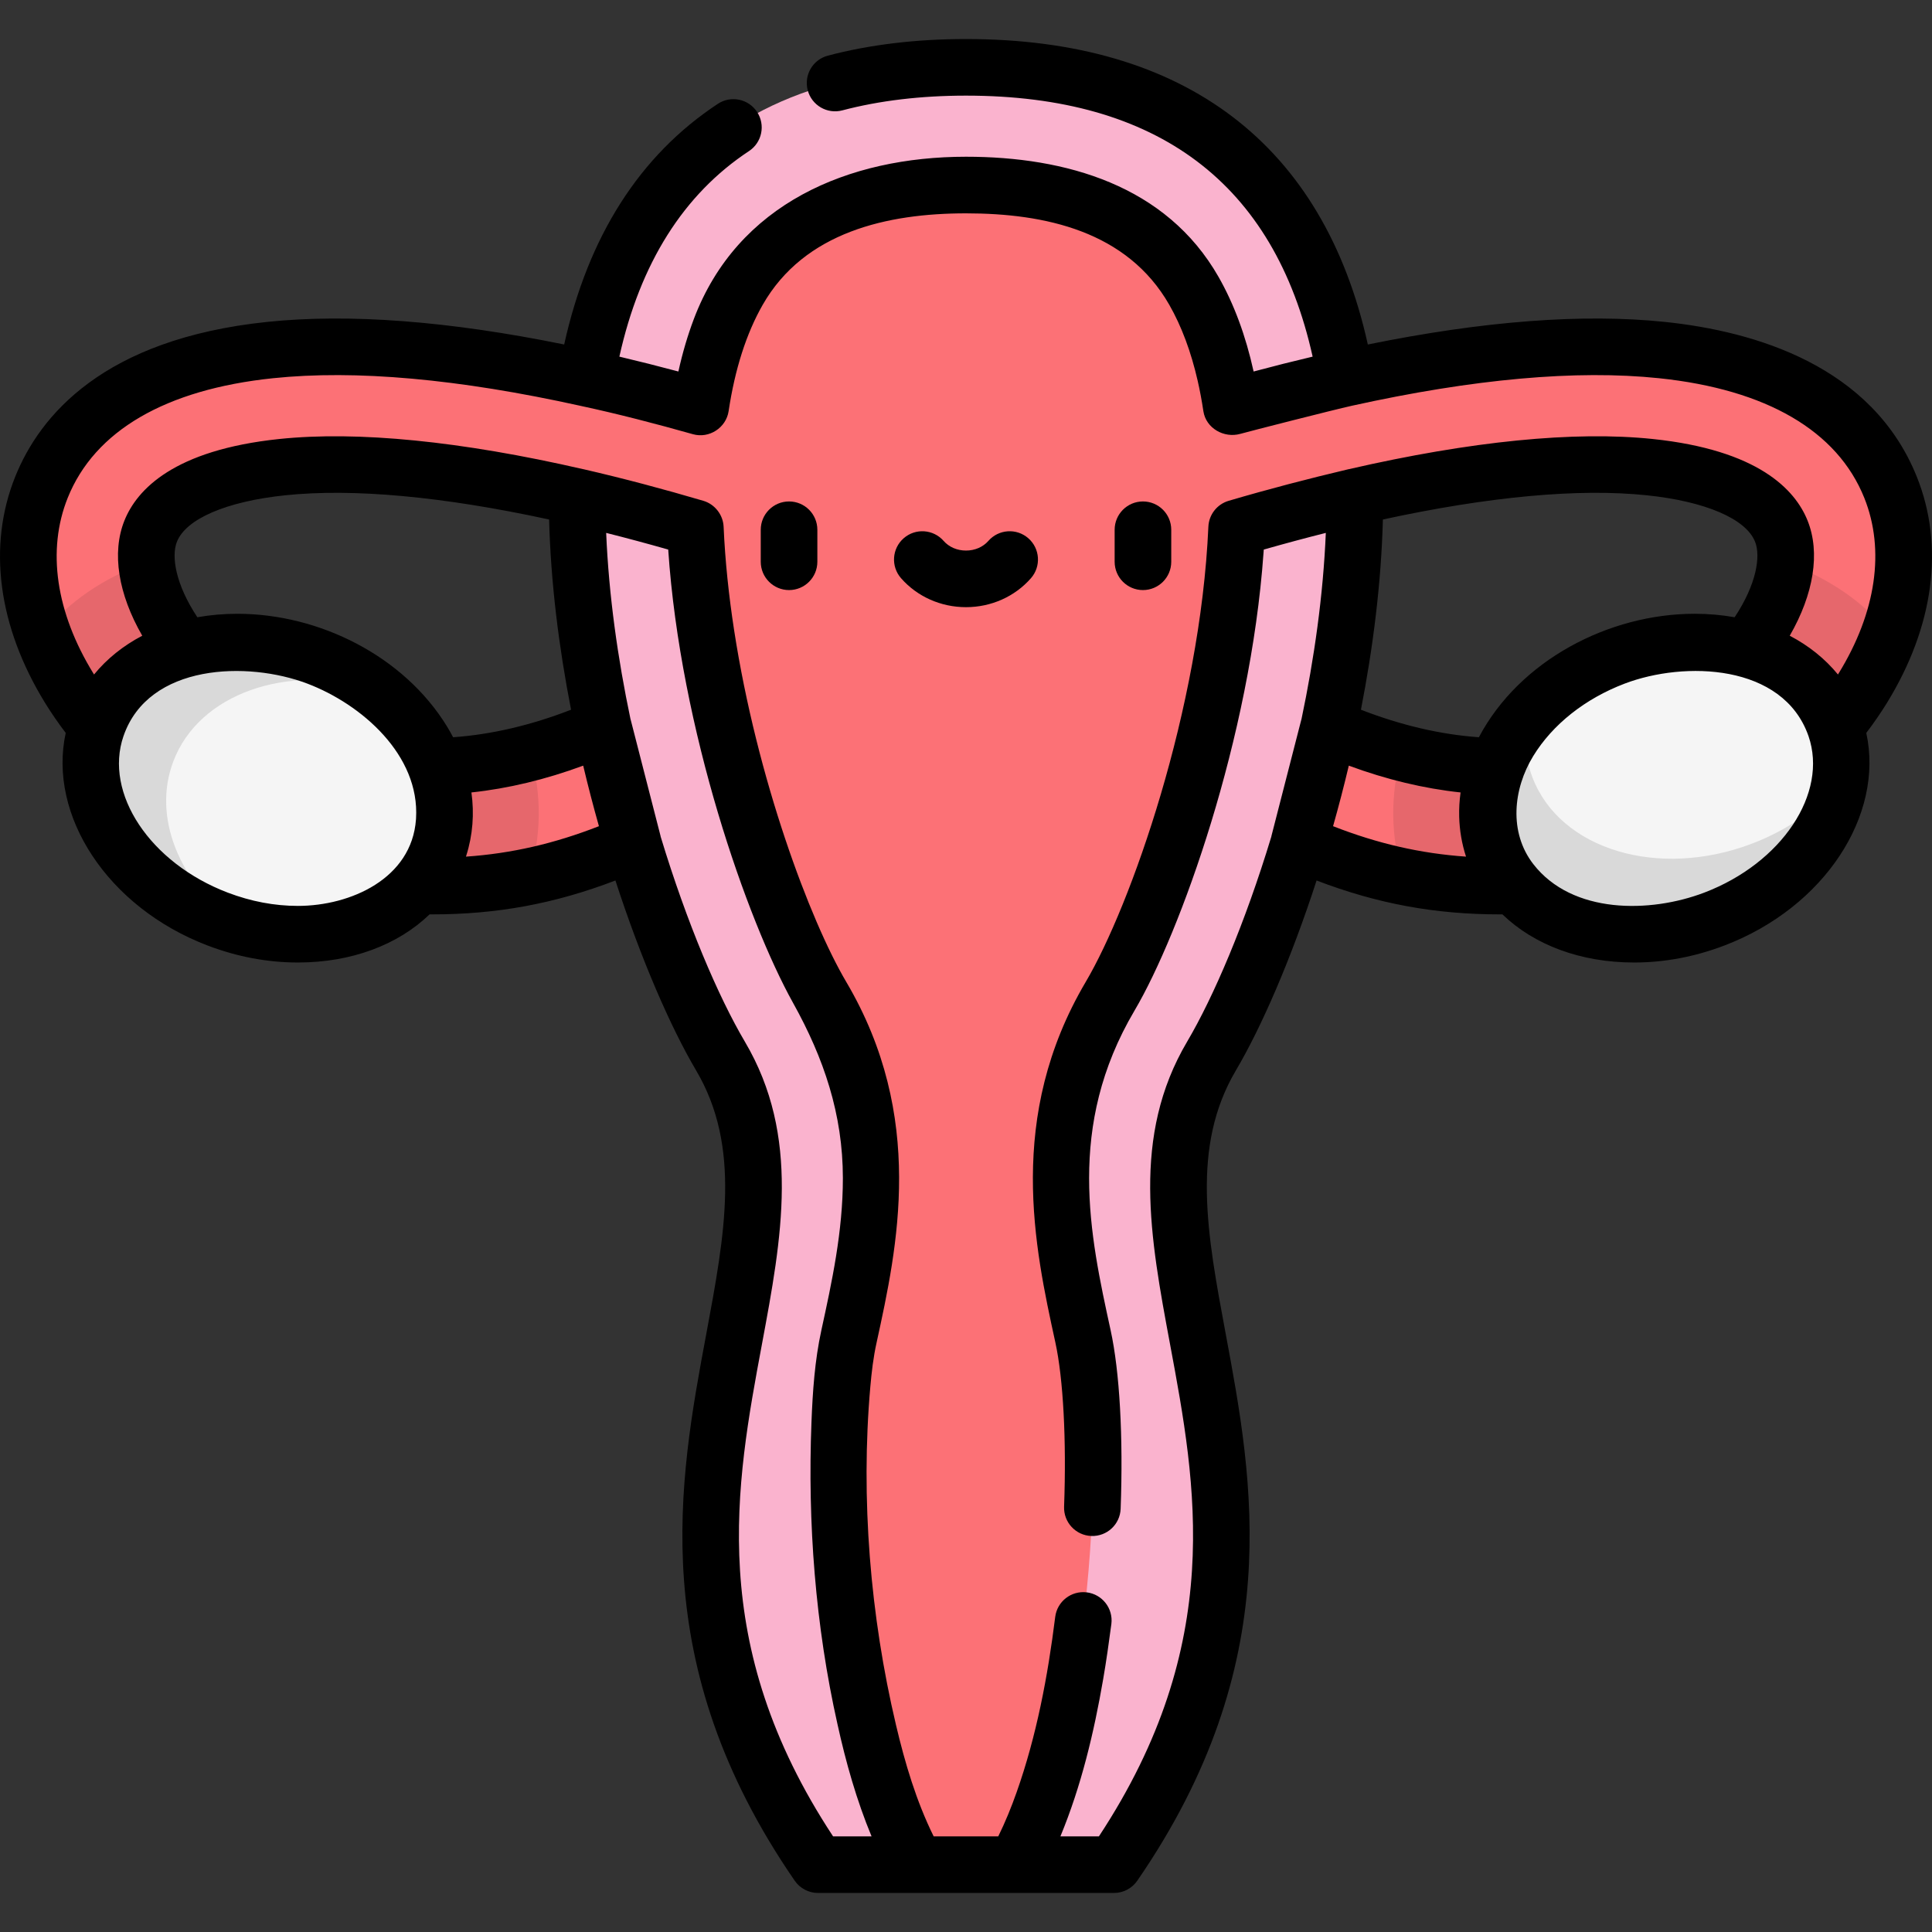 <?xml version="1.0" encoding="iso-8859-1"?>
<!-- Generator: Adobe Illustrator 19.0.0, SVG Export Plug-In . SVG Version: 6.00 Build 0)  -->
<svg xmlns="http://www.w3.org/2000/svg" xmlns:xlink="http://www.w3.org/1999/xlink" version="1.1" id="Layer_1" x="0px" y="0px" viewBox="0 0 512.022 512.022" style="enable-background:new 0 0 512.022 512.022;" xml:space="preserve" width="512" height="512">
<rect x="0" y="0" width="512.022" height="512.022" fill="#333333" stroke="none"/>
<g>
	<g>
		<path style="fill:#FAB3CE;" d="M269.104,494.177h26.123c65.063-94.475-6.239-159.93,25.847-214.297s90.91-262.034-65.063-262.034    s-97.149,207.666-65.063,262.034s-39.216,119.823,25.847,214.297h26.123l13.093-17.75L269.104,494.177z"/>
		<path style="fill:#FC7176;" d="M501.037,129.147c-5.741-14.304-20.907-32.225-60.559-36.369    c-29.392-3.07-67.74,2.001-114.138,15.077c-1.716-11.468-4.891-21.955-9.927-30.776c-6.872-12.041-20.606-28.039-60.402-28.039    c-16.444,0-30.045,2.816-40.428,8.369c-8.467,4.528-15,10.963-19.973,19.67c-5.036,8.82-8.211,19.308-9.927,30.776    c-46.398-13.076-84.747-18.147-114.138-15.077c-39.652,4.144-54.818,22.066-60.559,36.369    c-6.461,16.099-3.851,34.995,7.347,53.208c10.042,16.333,26.227,30.698,45.572,40.448c15.911,8.019,32.944,12.028,50.617,12.028    c17.947,0,34.494-3.244,53.251-11.51l-7.874-30.655c-28.821,12.702-58.151,14.279-81.955,2.281    c-29.289-14.762-43.538-40.402-38.008-54.181c3.598-8.965,15.975-14.99,34.851-16.962c26.503-2.77,64.266,2.802,109.497,16.116    c2.118,48.14,20.416,101.888,33.527,124.105c19.617,33.236,12.727,64.787,7.193,90.134c-6.114,28.004-2.576,103.78,17.915,140.019    h26.186c20.49-36.239,24.029-112.015,17.915-140.019c-5.535-25.348-12.424-56.899,7.193-90.134    c13.112-22.217,31.409-75.964,33.527-124.105c45.231-13.314,82.994-18.886,109.497-16.116    c18.876,1.973,31.253,7.997,34.851,16.962c5.53,13.779-8.72,39.419-38.008,54.181c-23.805,11.997-53.134,10.421-81.955-2.281    l-7.874,30.655c18.758,8.267,35.305,11.51,53.251,11.51c17.673,0,34.705-4.009,50.617-12.028    c19.346-9.75,35.53-24.115,45.572-40.448C504.889,164.141,507.498,145.245,501.037,129.147z"/>
		<path style="fill:#E6676C;" d="M114.52,234.831c8.739,0,17.147-0.777,25.64-2.521c3.396-10.509,3.469-21.846,0.345-32.812    c-22.301,5.888-44.094,4.755-62.562-4.552c-24.086-12.139-37.989-31.631-39.097-45.837c-11.079,3.824-20.598,10.29-27.552,18.769    c1.749,4.831,4.087,9.677,7.038,14.477c10.042,16.333,26.227,30.698,45.572,40.448C79.815,230.822,96.848,234.831,114.52,234.831z    "/>
		<path style="fill:#E6676C;" d="M397.501,234.831c-8.739,0-17.147-0.777-25.64-2.521c-3.396-10.509-3.469-21.846-0.345-32.812    c22.301,5.888,44.094,4.755,62.562-4.552c24.086-12.139,37.989-31.631,39.097-45.837c11.079,3.824,20.598,10.29,27.552,18.769    c-1.749,4.831-4.087,9.677-7.038,14.477c-10.042,16.333-26.227,30.698-45.572,40.448    C432.206,230.822,415.174,234.831,397.501,234.831z"/>
		
			<ellipse transform="matrix(0.934 0.356 -0.356 0.934 78.974 -11.566)" style="fill:#F5F5F5;" cx="70.923" cy="208.875" rx="48.129" ry="37.136"/>
		<path style="fill:#D9D9D9;" d="M45.945,201.747c6.826-17.925,30.056-25.967,53.356-19.197c-4.422-3.363-9.514-6.23-15.162-8.381    c-24.841-9.459-50.895-1.589-58.194,17.578s6.922,42.374,31.763,51.833c1.609,0.613,3.224,1.149,4.838,1.619    C47.52,233.77,40.306,216.556,45.945,201.747z"/>
		
			<ellipse transform="matrix(-0.934 0.356 -0.356 -0.934 927.652 247.104)" style="fill:#F5F5F5;" cx="441.098" cy="208.875" rx="48.129" ry="37.136"/>
		<path style="fill:#D9D9D9;" d="M464.314,223.58c-24.841,9.459-50.895,1.589-58.194-17.578c-1.962-5.152-2.356-10.596-1.42-15.987    c-9.37,10.737-13.094,24.132-8.58,35.987c7.299,19.167,33.353,27.037,58.194,17.578c18.163-6.917,30.635-21.183,33.182-35.846    C481.716,214.358,473.791,219.971,464.314,223.58z"/>
	</g>
	<g>
		<path d="M209.116,132.895c-4.142,0-7.5,3.358-7.5,7.5v8.487c0,4.142,3.358,7.5,7.5,7.5s7.5-3.358,7.5-7.5v-8.487    C216.616,136.253,213.258,132.895,209.116,132.895z"/>
		<path d="M302.906,132.895c-4.142,0-7.5,3.358-7.5,7.5v8.487c0,4.142,3.358,7.5,7.5,7.5s7.5-3.358,7.5-7.5v-8.487    C310.406,136.253,307.048,132.895,302.906,132.895z"/>
		<path d="M272.521,142.645c-3.118-2.727-7.857-2.409-10.583,0.71c-1.421,1.625-3.582,2.557-5.928,2.557    c-2.347,0-4.507-0.932-5.928-2.557c-2.727-3.118-7.465-3.438-10.583-0.71c-3.119,2.726-3.437,7.464-0.71,10.583    c4.269,4.884,10.546,7.685,17.221,7.685s12.952-2.801,17.221-7.685C275.958,150.109,275.64,145.371,272.521,142.645z"/>
		<path d="M441.258,85.318c-21.731-2.27-48.125-0.25-78.753,5.983c-11.729-52.996-48.386-80.956-106.493-80.956    c-13.228,0-25.547,1.482-36.613,4.405c-4.005,1.058-6.394,5.162-5.336,9.167c1.058,4.005,5.161,6.393,9.167,5.336    c9.817-2.593,20.847-3.908,32.783-3.908c50.809,0,81.682,23.266,91.865,69.172c-5.109,1.208-10.321,2.518-15.642,3.941    c-2.094-9.511-5.213-17.926-9.307-25.096c-13.853-24.262-40.506-31.823-66.916-31.823c-31.106,0-60.599,12.417-72.146,43.051    c-1.627,4.317-2.993,8.942-4.077,13.868c-5.321-1.423-10.533-2.734-15.642-3.941c5.491-24.747,17.027-43.051,34.351-54.475    c3.458-2.281,4.413-6.932,2.132-10.39c-2.281-3.458-6.933-4.412-10.39-2.132c-20.71,13.658-34.372,35.105-40.72,63.781    c-30.629-6.233-57.023-8.252-78.755-5.983c-43.368,4.533-60.23,24.817-66.74,41.036c-7.368,18.358-4.556,39.642,7.918,59.93    c1.632,2.654,3.47,5.319,5.473,7.958c-4.762,21.823,11.074,46.237,37.623,56.348c7.834,2.983,15.877,4.496,23.905,4.496    c14.196,0,26.512-4.667,34.904-12.757c0.226,0.002,0.453,0.003,0.673,0.003c17.156,0,32.446-2.804,48.578-8.981    c6.88,21.186,14.7,39.007,21.39,50.342c11.943,20.237,7.653,43.236,2.685,69.868c-7.248,38.853-16.269,87.206,23.444,144.872    c1.399,2.032,3.709,3.246,6.177,3.246h78.432c2.468,0,4.777-1.214,6.177-3.246c39.713-57.666,30.693-106.02,23.445-144.872    c-4.968-26.631-9.259-49.63,2.684-69.867c6.69-11.335,14.51-29.156,21.39-50.342c16.133,6.177,31.422,8.981,48.579,8.981    c0.22,0,0.447-0.002,0.673-0.003c8.392,8.09,20.708,12.757,34.904,12.757c8.027,0,16.071-1.513,23.904-4.496    c26.55-10.11,42.386-34.524,37.624-56.347c2.002-2.639,3.841-5.303,5.473-7.958c12.474-20.288,15.286-41.571,7.918-59.93    C496.204,96.97,465.195,87.82,441.258,85.318z M46.895,143.559c2.439-6.079,13.158-10.675,28.671-12.296    c18.06-1.889,41.857,0.324,69.961,6.417c0.438,16.774,2.594,33.901,5.818,50.412c-10.638,4.13-21.113,6.574-31.26,7.296    c-0.507-0.959-1.038-1.914-1.618-2.861c-11.46-18.704-33.891-29.862-55.565-29.862c-3.671,0-7.214,0.318-10.599,0.921    C46.544,154.889,45.336,147.445,46.895,143.559z M78.944,240.085c-6.197,0-12.444-1.183-18.567-3.514    c-20.631-7.857-32.865-26.333-27.652-41.483c0.005-0.013,0.012-0.025,0.017-0.039c6.643-19.229,32.95-19.878,48.729-13.87    c14.37,5.472,29.82,18.921,28.789,35.751c-0.005,0.084-0.012,0.168-0.018,0.253C109.11,232.834,92.929,240.085,78.944,240.085z     M123.492,227.027c0.03-0.091,0.052-0.184,0.081-0.275c1.72-5.391,2.153-11.139,1.364-16.737    c9.723-1.036,19.632-3.414,29.621-7.102c1.299,5.467,2.696,10.829,4.171,16.045C146.865,223.594,135.564,226.189,123.492,227.027z     M220.784,486.677c-33.657-51.064-25.808-93.148-18.865-130.367c5.292-28.367,10.291-55.161-4.512-80.243    c-7.011-11.88-15.334-31.318-22.308-54.312c-0.021-0.1-0.037-0.201-0.063-0.301l-7.874-30.655    c-0.018-0.07-0.045-0.135-0.064-0.204c-3.376-16.045-5.755-32.836-6.449-49.366c5.367,1.351,10.862,2.826,16.442,4.415    c3.216,47.801,20.933,98.309,33.101,120.167c8.139,14.621,13.182,29.48,13.19,46.402c0.007,14.178-2.942,27.683-5.706,40.345    c-1.745,7.991-2.3,16.2-2.619,24.355c-1.045,26.676,1.037,53.95,6.888,80.013c2.229,10.126,5.06,20.164,9.039,29.751H220.784z     M436.456,131.263c15.513,1.621,26.23,6.218,28.67,12.296c1.56,3.886,0.352,11.33-5.408,20.026    c-3.385-0.603-6.928-0.921-10.599-0.921c-22.71,0-46.386,12.318-57.183,32.723c-10.147-0.721-20.622-3.166-31.26-7.296    c3.225-16.51,5.38-33.637,5.818-50.412C394.598,131.587,418.397,129.373,436.456,131.263z M353.292,218.958    c1.475-5.217,2.872-10.578,4.171-16.045c9.989,3.688,19.898,6.066,29.621,7.102c-0.304,2.152-0.426,4.299-0.369,6.431    c0.095,3.585,0.697,7.171,1.814,10.581C376.458,226.189,365.157,223.594,353.292,218.958z M451.645,236.571    c-14.3,5.446-34.972,5.749-45.292-7.572c-6.522-8.419-5.338-19.939-0.009-28.635c5.138-8.384,13.735-15.197,24.208-19.186    c15.843-6.033,41.986-5.337,48.725,13.86c0.005,0.014,0.012,0.027,0.017,0.041C484.515,210.231,472.281,228.713,451.645,236.571z     M487.301,178.427c-0.067,0.11-0.135,0.22-0.204,0.33c-3.417-4.177-7.745-7.644-12.778-10.276    c6.353-11.019,8.145-21.994,4.729-30.508c-3.314-8.257-13.124-18.711-41.032-21.628c-20.812-2.176-48.251,0.576-80.463,7.976    c-0.052,0.011-0.104,0.015-0.156,0.027c-10.663,2.515-21.265,5.284-31.777,8.377c-3.075,0.905-5.234,3.664-5.375,6.865    c-2.126,48.331-20.646,100.549-32.494,120.622c-21.113,35.771-13.569,70.319-8.061,95.546c2.101,9.623,2.967,25.899,2.316,43.541    c-0.152,4.14,3.08,7.619,7.219,7.771c4.163,0.146,7.619-3.08,7.771-7.219c0.704-19.11-0.262-36.348-2.652-47.294    c-5.529-25.321-11.795-54.021,6.324-84.721c12.098-20.498,30.713-72.224,34.193-121.31c0.021-0.293,0.048-0.588,0.068-0.881    c5.58-1.589,11.075-3.064,16.442-4.415c-0.694,16.531-3.072,33.321-6.449,49.366c-0.02,0.069-0.047,0.135-0.064,0.204    l-7.874,30.655c-0.026,0.1-0.042,0.201-0.063,0.301c-6.974,22.994-15.297,42.431-22.308,54.312    c-14.802,25.082-9.804,51.875-4.512,80.242c6.943,37.218,14.792,79.302-18.865,130.367h-10.204    c5.519-13.334,8.895-27.49,11.337-41.68c0.841-4.856,1.518-9.732,2.169-14.616c0.513-4.11-2.403-7.858-6.514-8.371    c-4.114-0.511-7.858,2.404-8.371,6.514c-1.96,15.715-4.936,31.495-10.223,46.455c-1.408,3.984-3.001,7.907-4.868,11.698l-17.121,0    c-4.624-9.362-7.592-19.401-9.987-29.534c-6.817-28.85-9.404-60.015-6.804-89.565c0.348-3.958,0.809-7.939,1.679-11.821    c5.508-25.226,13.052-59.774-8.062-95.545c-9.626-16.31-23.657-53.841-29.721-93.264c-1.394-9.063-2.37-18.196-2.773-27.358    c-0.139-3.167-2.339-5.972-5.375-6.865c-10.511-3.094-21.098-5.922-31.776-8.377c-0.054-0.012-0.108-0.017-0.162-0.028    c-32.208-7.399-59.644-10.149-80.456-7.975c-27.91,2.917-37.718,13.372-41.032,21.628c-3.417,8.514-1.625,19.489,4.729,30.508    c-5.033,2.633-9.361,6.1-12.778,10.277c-0.069-0.11-0.137-0.22-0.204-0.33c-9.923-16.139-12.329-32.648-6.775-46.486    c7.131-17.768,25.935-28.73,54.378-31.704c21.909-2.289,49.221,0.178,81.414,7.294c0.013,0.003,0.026,0.008,0.04,0.011    c10.036,2.152,19.993,4.746,29.87,7.532c4.292,1.21,8.794-1.711,9.452-6.109c1.664-11.118,4.7-20.595,9.022-28.166    c11.058-19.368,33.12-24.26,53.889-24.26c20.935,0,42.735,4.714,53.888,24.259c3.242,5.678,5.76,12.428,7.519,20.139    c0.586,2.57,1.088,5.248,1.504,8.027c0.683,4.563,5.499,7.219,9.778,6.02c2.514-0.707,24.73-6.378,29.544-7.443    c0.013-0.003,0.026-0.008,0.04-0.011c32.194-7.116,59.505-9.582,81.415-7.294c28.443,2.973,47.247,13.936,54.378,31.704    C499.63,145.779,497.224,162.287,487.301,178.427z"/>
	</g>
</g>















</svg>
